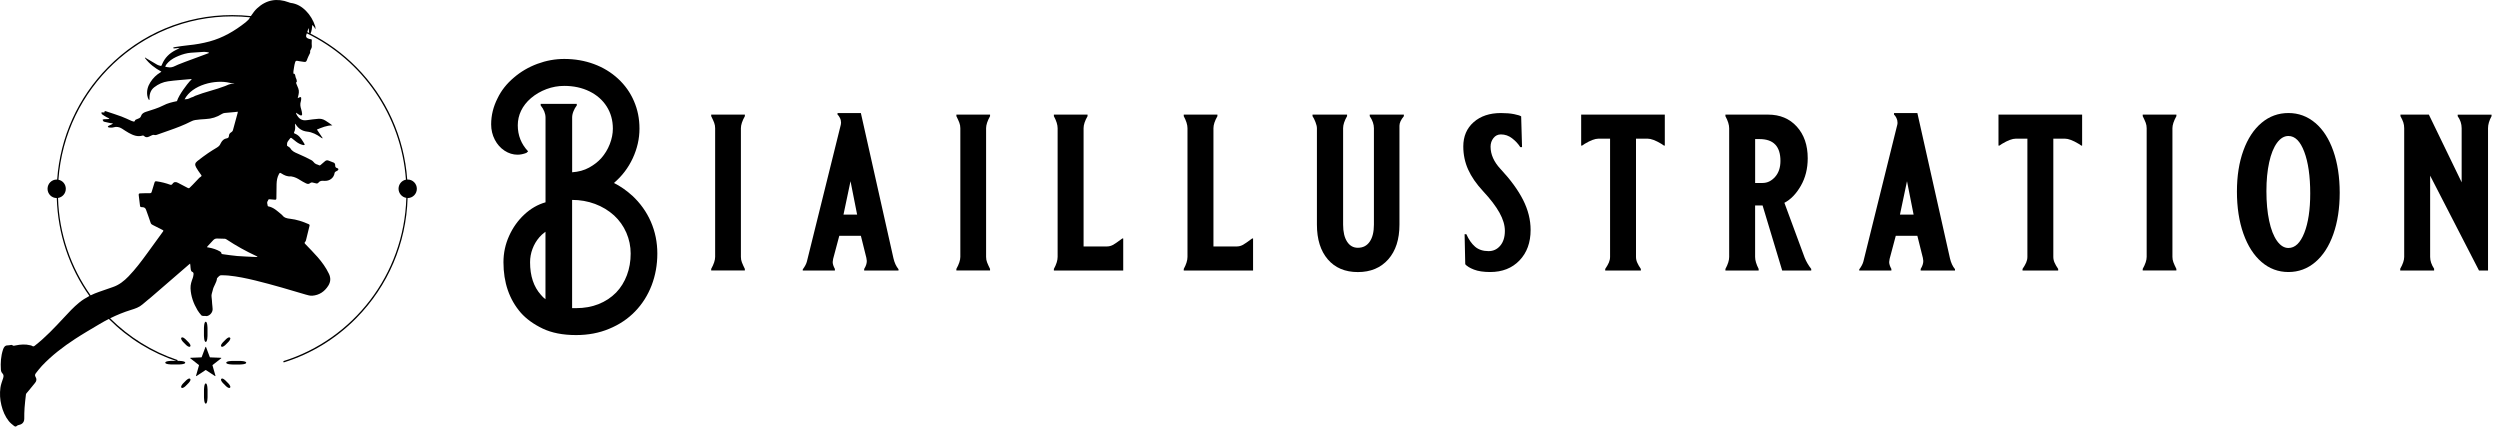 <svg width="180" height="31" viewBox="0 0 180 31" fill="none" xmlns="http://www.w3.org/2000/svg">
<path d="M45.502 14.072C45.089 13.698 44.656 13.399 44.203 13.174C44.783 12.681 45.235 12.089 45.558 11.394C45.88 10.699 46.042 9.989 46.042 9.262C46.042 8.535 45.91 7.897 45.646 7.282C45.383 6.668 45.001 6.131 44.505 5.671C44.008 5.212 43.428 4.858 42.762 4.612C42.097 4.366 41.383 4.244 40.624 4.244C39.968 4.244 39.325 4.361 38.691 4.596C38.057 4.831 37.492 5.163 36.995 5.59C36.477 6.028 36.086 6.525 35.822 7.081C35.517 7.679 35.363 8.305 35.363 8.957C35.363 9.352 35.451 9.719 35.625 10.056C35.799 10.392 36.034 10.657 36.329 10.85C36.624 11.042 36.937 11.138 37.264 11.138C37.465 11.138 37.677 11.095 37.898 11.01L38.025 10.897C37.528 10.373 37.28 9.748 37.28 9.021C37.28 8.293 37.597 7.609 38.231 7.065C38.559 6.787 38.931 6.571 39.348 6.415C39.766 6.26 40.191 6.184 40.624 6.184C41.3 6.184 41.904 6.315 42.438 6.576C42.971 6.838 43.385 7.201 43.682 7.666C43.977 8.132 44.126 8.663 44.126 9.262C44.126 9.625 44.052 9.997 43.905 10.376C43.757 10.756 43.55 11.095 43.286 11.394C43.054 11.651 42.764 11.875 42.416 12.067C42.067 12.259 41.661 12.372 41.195 12.404V8.459C41.195 8.319 41.226 8.17 41.291 8.009C41.355 7.849 41.433 7.711 41.528 7.592V7.479H38.929V7.592C39.161 7.881 39.278 8.174 39.278 8.473V14.566C38.717 14.726 38.207 15.02 37.748 15.449C37.288 15.876 36.924 16.39 36.654 16.989C36.384 17.587 36.249 18.217 36.249 18.881C36.249 20.345 36.667 21.559 37.501 22.521C37.903 22.971 38.429 23.35 39.078 23.66C39.728 23.969 40.528 24.125 41.479 24.125C42.345 24.125 43.137 23.976 43.856 23.675C44.586 23.375 45.209 22.959 45.726 22.424C46.244 21.89 46.639 21.264 46.916 20.548C47.19 19.832 47.328 19.067 47.328 18.256C47.328 17.444 47.173 16.679 46.861 15.963C46.548 15.247 46.096 14.617 45.505 14.071L45.502 14.072ZM39.274 21.545C39.158 21.459 39.047 21.353 38.942 21.224C38.424 20.646 38.165 19.867 38.165 18.883C38.165 18.551 38.223 18.23 38.339 17.921C38.455 17.611 38.618 17.333 38.83 17.087C38.935 16.959 39.084 16.825 39.274 16.685V21.543V21.545ZM45.138 19.813C44.957 20.294 44.7 20.712 44.361 21.064C44.002 21.427 43.58 21.705 43.093 21.898C42.607 22.09 42.069 22.186 41.477 22.186H41.192V14.393C41.772 14.393 42.322 14.49 42.839 14.682C43.357 14.874 43.817 15.152 44.218 15.515C44.598 15.868 44.892 16.282 45.099 16.759C45.304 17.235 45.408 17.733 45.408 18.257C45.408 18.813 45.318 19.332 45.138 19.813Z" fill="black"/>
<path d="M51.206 8.363C51.302 8.555 51.373 8.714 51.42 8.836C51.467 8.96 51.49 9.09 51.49 9.229V18.497C51.49 18.732 51.395 19.021 51.205 19.362V19.475H53.629V19.362C53.533 19.17 53.463 19.011 53.416 18.889C53.368 18.767 53.345 18.635 53.345 18.497V9.229C53.345 8.994 53.441 8.705 53.631 8.363V8.251H51.206V8.363Z" fill="black"/>
<path d="M61.983 8.139H60.302V8.252C60.365 8.306 60.423 8.386 60.476 8.493C60.53 8.6 60.555 8.713 60.555 8.83C60.555 8.894 60.549 8.943 60.539 8.975L58.099 18.819C58.057 18.991 57.957 19.183 57.798 19.397V19.476H60.112V19.364C60.007 19.172 59.954 19.006 59.954 18.867C59.954 18.824 59.965 18.749 59.985 18.643L60.429 16.976H61.983L62.378 18.564C62.398 18.67 62.41 18.746 62.41 18.787C62.41 18.97 62.347 19.162 62.22 19.365V19.478H64.692V19.381C64.523 19.178 64.402 18.916 64.328 18.595L61.983 8.141V8.139ZM60.731 15.452L61.237 13.047L61.713 15.452H60.731Z" fill="black"/>
<path d="M68.86 8.363C68.956 8.555 69.026 8.714 69.073 8.836C69.12 8.96 69.144 9.09 69.144 9.229V18.497C69.144 18.732 69.048 19.021 68.858 19.362V19.475H71.283V19.362C71.187 19.17 71.116 19.011 71.069 18.889C71.022 18.767 70.999 18.635 70.999 18.497V9.229C70.999 8.994 71.094 8.705 71.284 8.363V8.251H68.86V8.363Z" fill="black"/>
<path d="M80.119 17.64C79.987 17.709 79.847 17.744 79.698 17.744H78.018V9.23C78.018 8.984 78.114 8.695 78.304 8.365V8.252H75.879V8.365C76.058 8.697 76.149 8.986 76.149 9.23V18.498C76.149 18.744 76.06 19.034 75.879 19.364V19.476H80.872V17.168H80.809C80.481 17.414 80.252 17.571 80.121 17.641L80.119 17.64Z" fill="black"/>
<path d="M89.469 17.64C89.337 17.709 89.198 17.744 89.049 17.744H87.368V9.23C87.368 8.984 87.464 8.695 87.654 8.365V8.252H85.23V8.365C85.408 8.697 85.499 8.986 85.499 9.23V18.498C85.499 18.744 85.41 19.034 85.23 19.364V19.476H90.221V17.168H90.158C89.83 17.414 89.601 17.571 89.469 17.641V17.64Z" fill="black"/>
<path d="M98.621 8.363C98.822 8.663 98.922 8.951 98.922 9.229V16.171C98.922 16.695 98.822 17.105 98.621 17.398C98.42 17.692 98.135 17.84 97.766 17.84C97.438 17.84 97.179 17.694 96.989 17.398C96.799 17.105 96.704 16.695 96.704 16.171V9.229C96.704 8.982 96.799 8.694 96.989 8.363V8.251H94.501V8.363C94.575 8.47 94.645 8.613 94.714 8.789C94.783 8.965 94.818 9.113 94.818 9.23V16.173C94.818 17.232 95.08 18.065 95.602 18.675C96.125 19.284 96.846 19.589 97.766 19.589C98.685 19.589 99.413 19.284 99.953 18.675C100.493 18.065 100.761 17.232 100.761 16.173V9.054C100.761 8.851 100.866 8.621 101.078 8.365V8.252H98.621V8.365V8.363Z" fill="black"/>
<path d="M108.034 12.164C107.558 11.651 107.321 11.116 107.321 10.56C107.321 10.325 107.39 10.119 107.527 9.943C107.663 9.767 107.844 9.678 108.065 9.678C108.36 9.678 108.63 9.771 108.873 9.959C109.116 10.146 109.311 10.357 109.46 10.592H109.587L109.524 8.379C109.451 8.325 109.281 8.273 109.017 8.219C108.754 8.165 108.437 8.139 108.067 8.139C107.252 8.139 106.598 8.359 106.102 8.797C105.605 9.235 105.357 9.818 105.357 10.545C105.357 11.132 105.473 11.686 105.705 12.204C105.937 12.723 106.297 13.243 106.783 13.767C107.312 14.334 107.704 14.85 107.963 15.315C108.222 15.78 108.351 16.215 108.351 16.622C108.351 17.071 108.239 17.427 108.018 17.689C107.797 17.951 107.516 18.081 107.179 18.081C106.777 18.081 106.452 17.974 106.204 17.76C105.956 17.546 105.748 17.247 105.578 16.862H105.451L105.498 19.026C105.614 19.165 105.823 19.292 106.124 19.41C106.425 19.527 106.813 19.586 107.288 19.586C108.166 19.586 108.87 19.308 109.403 18.752C109.937 18.197 110.204 17.465 110.204 16.555C110.204 15.828 110.023 15.109 109.665 14.399C109.306 13.688 108.762 12.944 108.034 12.162V12.164Z" fill="black"/>
<path d="M113.85 10.481H113.913L114.103 10.353C114.516 10.107 114.842 9.984 115.085 9.984H115.925V18.498C115.925 18.638 115.895 18.773 115.837 18.908C115.779 19.041 115.691 19.194 115.575 19.365V19.478H118.142V19.365C118.025 19.194 117.938 19.041 117.88 18.908C117.821 18.775 117.792 18.638 117.792 18.498V9.984H118.631C118.874 9.984 119.202 10.107 119.613 10.353L119.803 10.481H119.866V8.252H113.844V10.481H113.85Z" fill="black"/>
<path d="M128.477 14.601C128.931 14.366 129.324 13.96 129.657 13.382C129.99 12.804 130.156 12.142 130.156 11.394C130.156 10.454 129.894 9.694 129.371 9.117C128.849 8.541 128.159 8.252 127.303 8.252H124.23V8.365C124.409 8.697 124.5 8.986 124.5 9.23V18.498C124.5 18.744 124.41 19.034 124.23 19.364V19.476H126.623V19.364C126.453 19.032 126.368 18.744 126.368 18.498V14.795H126.907L128.317 19.476H130.409V19.364C130.208 19.107 130.049 18.835 129.933 18.546L128.476 14.601H128.477ZM127.804 12.74C127.545 13.029 127.247 13.174 126.908 13.174H126.37V10.014H126.687C127.691 10.014 128.192 10.538 128.192 11.586C128.192 12.067 128.061 12.451 127.804 12.74Z" fill="black"/>
<path d="M138.049 8.139H136.369V8.252C136.431 8.306 136.489 8.386 136.543 8.493C136.596 8.6 136.621 8.713 136.621 8.83C136.621 8.894 136.617 8.943 136.606 8.975L134.166 18.819C134.123 18.991 134.023 19.183 133.865 19.397V19.476H136.179V19.364C136.074 19.172 136.02 19.006 136.02 18.867C136.02 18.824 136.031 18.749 136.052 18.643L136.496 16.976H138.049L138.446 18.564C138.466 18.67 138.477 18.746 138.477 18.787C138.477 18.97 138.415 19.162 138.288 19.365V19.478H140.76V19.381C140.591 19.178 140.47 18.916 140.396 18.595L138.051 8.141L138.049 8.139ZM136.797 15.452L137.304 13.047L137.779 15.452H136.797Z" fill="black"/>
<path d="M143.897 10.481H143.96L144.15 10.353C144.563 10.107 144.889 9.984 145.132 9.984H145.972V18.498C145.972 18.638 145.942 18.773 145.884 18.908C145.826 19.041 145.738 19.194 145.622 19.365V19.478H148.189V19.365C148.073 19.194 147.985 19.041 147.927 18.908C147.869 18.775 147.839 18.638 147.839 18.498V9.984H148.678C148.921 9.984 149.249 10.107 149.66 10.353L149.85 10.481H149.913V8.252H143.891V10.481H143.897Z" fill="black"/>
<path d="M154.276 8.363C154.372 8.555 154.443 8.714 154.49 8.836C154.537 8.96 154.56 9.09 154.56 9.229V18.497C154.56 18.732 154.465 19.021 154.275 19.362V19.475H156.699V19.362C156.603 19.17 156.533 19.011 156.486 18.889C156.439 18.767 156.415 18.635 156.415 18.497V9.229C156.415 8.994 156.511 8.705 156.701 8.363V8.251H154.276V8.363Z" fill="black"/>
<path d="M166.7 8.852C166.14 8.376 165.495 8.138 164.767 8.138C164.039 8.138 163.394 8.373 162.834 8.843C162.274 9.313 161.837 9.976 161.527 10.83C161.214 11.686 161.059 12.675 161.059 13.798C161.059 14.92 161.214 15.952 161.527 16.828C161.839 17.705 162.274 18.384 162.834 18.865C163.394 19.346 164.039 19.586 164.767 19.586C165.495 19.586 166.14 19.348 166.7 18.873C167.26 18.397 167.693 17.727 167.999 16.86C168.305 15.995 168.459 14.999 168.459 13.877C168.459 12.755 168.305 11.742 167.999 10.87C167.693 9.998 167.26 9.325 166.7 8.849V8.852ZM165.907 16.773C165.622 17.494 165.242 17.855 164.767 17.855C164.461 17.855 164.186 17.684 163.943 17.343C163.7 17.001 163.511 16.52 163.38 15.899C163.248 15.28 163.182 14.569 163.182 13.767C163.182 12.966 163.248 12.296 163.38 11.691C163.511 11.088 163.7 10.619 163.943 10.287C164.186 9.956 164.461 9.791 164.767 9.791C165.242 9.791 165.622 10.17 165.907 10.929C166.193 11.688 166.336 12.688 166.336 13.928C166.336 15.104 166.193 16.052 165.907 16.774V16.773Z" fill="black"/>
<path d="M176.954 8.252V8.365C177.144 8.632 177.239 8.921 177.239 9.23V13.126L174.878 8.252H172.833V8.365C172.929 8.536 172.997 8.686 173.039 8.814C173.081 8.943 173.102 9.081 173.102 9.232V18.5C173.102 18.735 173.006 19.019 172.816 19.349V19.478H175.256V19.349C175.066 19.06 174.97 18.778 174.97 18.5V12.647L178.488 19.478H179.138V9.232C179.138 8.965 179.223 8.676 179.392 8.366V8.254H176.952L176.954 8.252Z" fill="black"/>
<path d="M29.348 14.259C29.348 14.259 29.352 14.259 29.354 14.259C29.718 14.259 30.013 13.961 30.013 13.593C30.013 13.224 29.718 12.926 29.354 12.926C29.343 12.926 29.331 12.928 29.321 12.928C29.101 9.868 27.819 7.021 25.653 4.83C24.673 3.839 23.56 3.03 22.356 2.422C22.452 2.215 22.465 2.006 22.483 1.795C22.512 1.825 22.552 1.863 22.574 1.89C22.623 1.951 22.652 1.974 22.675 2.046C22.683 2.068 22.689 2.087 22.698 2.11C22.708 2.089 22.716 2.044 22.713 2.023C22.707 1.969 22.708 1.935 22.691 1.883C22.556 1.466 22.338 1.094 22.032 0.784C21.728 0.475 21.369 0.262 20.93 0.21C20.883 0.204 20.837 0.184 20.791 0.166C19.943 -0.151 19.175 -0.02 18.506 0.604C18.352 0.747 18.223 0.923 18.104 1.098C18.09 1.119 18.077 1.138 18.065 1.158C17.62 1.111 17.171 1.086 16.718 1.086C13.342 1.086 10.169 2.416 7.783 4.831C5.617 7.022 4.334 9.868 4.115 12.929C4.104 12.928 4.093 12.927 4.081 12.927C3.718 12.927 3.423 13.225 3.423 13.593C3.423 13.961 3.717 14.259 4.081 14.259C4.084 14.259 4.085 14.259 4.088 14.259C4.162 16.823 4.98 19.258 6.437 21.31C6.176 21.445 5.928 21.602 5.696 21.791C5.292 22.119 4.943 22.502 4.59 22.882C3.933 23.588 3.274 24.291 2.512 24.885C2.443 24.939 2.391 24.964 2.314 24.907C2.279 24.881 2.23 24.872 2.186 24.861C1.831 24.772 1.477 24.797 1.122 24.871C1.04 24.888 0.959 24.923 0.883 24.849C0.865 24.831 0.825 24.833 0.796 24.836C0.721 24.844 0.646 24.868 0.572 24.866C0.359 24.86 0.275 24.995 0.217 25.17C0.063 25.638 0.032 26.118 0.063 26.606C0.07 26.714 0.098 26.805 0.177 26.886C0.272 26.983 0.268 27.101 0.226 27.228C0.153 27.454 0.062 27.679 0.03 27.913C-0.027 28.334 -0.003 28.758 0.1 29.174C0.202 29.588 0.363 29.979 0.629 30.314C0.733 30.445 0.868 30.556 1.002 30.659C1.108 30.741 1.145 30.724 1.248 30.64C1.274 30.618 1.312 30.609 1.347 30.602C1.554 30.565 1.748 30.432 1.747 30.146C1.746 29.883 1.75 29.618 1.769 29.355C1.791 29.041 1.831 28.727 1.866 28.414C1.869 28.385 1.878 28.352 1.896 28.33C1.961 28.247 2.033 28.17 2.099 28.088C2.24 27.916 2.377 27.738 2.522 27.57C2.64 27.433 2.653 27.286 2.562 27.14C2.494 27.032 2.52 26.949 2.587 26.865C2.728 26.689 2.862 26.506 3.017 26.343C3.727 25.592 4.543 24.969 5.402 24.407C5.975 24.033 6.567 23.69 7.154 23.341C7.378 23.207 7.605 23.082 7.836 22.965C9.25 24.38 10.938 25.415 12.776 26.023C12.777 25.989 12.779 25.956 12.782 25.922C10.939 25.305 9.285 24.265 7.93 22.918C8.413 22.678 8.912 22.474 9.43 22.314C9.727 22.223 10.019 22.128 10.261 21.915C10.482 21.72 10.717 21.54 10.941 21.347C11.825 20.585 12.707 19.822 13.589 19.058C13.615 19.035 13.644 19.015 13.687 18.98C13.695 19.032 13.702 19.064 13.705 19.095C13.716 19.205 13.718 19.316 13.739 19.424C13.749 19.475 13.783 19.548 13.822 19.562C13.928 19.6 13.945 19.672 13.933 19.763C13.922 19.845 13.911 19.928 13.883 20.004C13.793 20.249 13.706 20.489 13.718 20.76C13.743 21.335 13.933 21.851 14.221 22.336C14.299 22.466 14.397 22.585 14.495 22.701C14.522 22.733 14.583 22.741 14.63 22.749C14.672 22.756 14.717 22.746 14.761 22.747C14.809 22.749 14.859 22.763 14.905 22.755C15.127 22.712 15.316 22.481 15.309 22.252C15.305 22.123 15.285 21.995 15.274 21.867C15.26 21.703 15.258 21.535 15.232 21.372C15.204 21.2 15.287 21.055 15.317 20.897C15.373 20.594 15.602 20.351 15.625 20.034C15.721 19.953 15.781 19.818 15.928 19.819C16.1 19.819 16.273 19.823 16.445 19.839C17.095 19.902 17.733 20.038 18.366 20.19C19.011 20.345 19.65 20.525 20.289 20.704C20.867 20.867 21.44 21.047 22.017 21.211C22.168 21.254 22.328 21.302 22.48 21.291C22.983 21.255 23.364 20.998 23.635 20.573C23.809 20.299 23.826 20.011 23.684 19.715C23.473 19.272 23.189 18.878 22.869 18.512C22.584 18.186 22.278 17.88 21.978 17.567C21.927 17.514 21.91 17.474 21.969 17.416C21.996 17.389 22.018 17.351 22.027 17.313C22.116 16.961 22.201 16.607 22.287 16.253C22.302 16.195 22.276 16.163 22.224 16.139C21.797 15.95 21.357 15.805 20.893 15.752C20.669 15.727 20.467 15.689 20.324 15.496C20.305 15.469 20.275 15.45 20.249 15.429C19.965 15.192 19.696 14.927 19.311 14.857C19.297 14.854 19.275 14.835 19.275 14.823C19.272 14.706 19.18 14.585 19.283 14.47C19.291 14.461 19.295 14.448 19.297 14.436C19.314 14.349 19.366 14.338 19.445 14.35C19.561 14.367 19.679 14.371 19.796 14.38C19.872 14.386 19.9 14.358 19.9 14.274C19.9 13.934 19.903 13.593 19.914 13.253C19.922 13.007 19.959 12.764 20.079 12.543C20.141 12.428 20.159 12.421 20.265 12.491C20.471 12.624 20.686 12.723 20.939 12.698C20.956 12.696 20.974 12.703 20.992 12.706C21.223 12.74 21.422 12.846 21.616 12.97C21.744 13.052 21.878 13.125 22.014 13.192C22.111 13.24 22.223 13.275 22.315 13.195C22.392 13.129 22.464 13.128 22.549 13.153C22.607 13.17 22.668 13.177 22.726 13.196C22.803 13.222 22.878 13.215 22.926 13.152C23.032 13.012 23.173 13.006 23.325 13.021C23.355 13.024 23.385 13.021 23.416 13.021C23.704 13.026 24.04 12.839 24.094 12.44C24.099 12.408 24.137 12.375 24.168 12.354C24.216 12.321 24.28 12.305 24.324 12.266C24.39 12.206 24.371 12.128 24.288 12.109C24.178 12.084 24.129 12.021 24.133 11.909C24.134 11.873 24.131 11.833 24.116 11.801C24.101 11.767 24.075 11.728 24.044 11.715C23.917 11.66 23.785 11.615 23.656 11.563C23.561 11.525 23.478 11.541 23.402 11.605C23.295 11.696 23.188 11.786 23.082 11.879C23.04 11.915 23.006 11.92 22.953 11.889C22.894 11.855 22.823 11.843 22.759 11.816C22.723 11.8 22.687 11.778 22.657 11.751C22.582 11.681 22.522 11.585 22.435 11.54C22.109 11.371 21.78 11.205 21.442 11.064C21.231 10.975 21.032 10.891 20.908 10.68C20.87 10.615 20.784 10.578 20.72 10.528C20.701 10.514 20.666 10.5 20.666 10.487C20.669 10.404 20.66 10.312 20.693 10.24C20.736 10.144 20.818 10.067 20.876 9.978C20.919 9.912 20.958 9.91 21.015 9.957C21.119 10.042 21.224 10.125 21.33 10.207C21.479 10.322 21.645 10.403 21.828 10.444C21.863 10.451 21.902 10.44 21.939 10.438C21.928 10.402 21.921 10.362 21.903 10.329C21.878 10.28 21.844 10.236 21.815 10.189C21.665 9.944 21.497 9.716 21.214 9.613C21.157 9.592 21.161 9.552 21.182 9.509C21.265 9.339 21.266 9.161 21.239 8.979C21.236 8.961 21.241 8.941 21.245 8.902C21.275 8.939 21.293 8.96 21.308 8.981C21.501 9.268 21.763 9.436 22.11 9.475C22.484 9.516 22.81 9.684 23.111 9.904C23.141 9.925 23.174 9.943 23.204 9.963C23.213 9.955 23.221 9.946 23.229 9.938C23.093 9.736 22.956 9.534 22.817 9.328C23.177 9.183 23.528 9.026 23.93 9.028C23.761 8.896 23.589 8.784 23.416 8.674C23.258 8.576 23.085 8.537 22.902 8.556C22.646 8.583 22.389 8.602 22.136 8.646C21.747 8.715 21.517 8.57 21.327 8.196C21.317 8.177 21.319 8.153 21.313 8.114C21.347 8.137 21.367 8.151 21.387 8.163C21.461 8.209 21.533 8.263 21.612 8.298C21.71 8.341 21.763 8.303 21.752 8.196C21.741 8.085 21.721 7.971 21.686 7.865C21.622 7.673 21.596 7.486 21.662 7.289C21.683 7.224 21.685 7.15 21.686 7.08C21.688 6.996 21.66 6.976 21.579 7.001C21.534 7.016 21.491 7.04 21.435 7.066C21.444 7.028 21.451 6.999 21.458 6.972C21.51 6.771 21.556 6.57 21.477 6.367C21.431 6.247 21.375 6.131 21.33 6.01C21.319 5.979 21.321 5.924 21.341 5.904C21.353 5.893 21.366 5.881 21.378 5.87C21.364 5.82 21.354 5.77 21.348 5.719C21.298 5.624 21.268 5.52 21.253 5.413C21.242 5.387 21.232 5.36 21.219 5.334C21.22 5.337 21.221 5.338 21.222 5.34C21.218 5.332 21.214 5.323 21.209 5.315C21.197 5.314 21.152 5.321 21.14 5.32C21.092 5.174 21.157 5.021 21.173 4.831C21.182 4.737 21.226 4.552 21.256 4.465C21.296 4.348 21.362 4.367 21.543 4.405C21.656 4.428 21.771 4.441 21.885 4.455C22.007 4.471 22.04 4.452 22.093 4.34C22.111 4.301 22.12 4.258 22.137 4.219C22.18 4.122 22.217 4.022 22.269 3.929C22.311 3.856 22.348 3.79 22.329 3.699C22.321 3.664 22.346 3.616 22.368 3.582C22.422 3.494 22.461 3.407 22.45 3.298C22.439 3.192 22.441 3.084 22.446 2.977C22.454 2.825 22.455 2.821 22.316 2.813C22.289 2.811 22.262 2.803 22.237 2.793C22.113 2.749 21.968 2.689 22.079 2.435C22.084 2.425 22.087 2.412 22.092 2.401C26.064 4.315 28.892 8.281 29.227 12.936C28.924 12.995 28.695 13.265 28.695 13.589C28.695 13.914 28.938 14.199 29.255 14.247C29.094 19.784 25.412 24.44 20.4 26.001C20.408 26.033 20.416 26.064 20.422 26.096C22.376 25.493 24.166 24.412 25.652 22.909C27.948 20.585 29.252 17.525 29.347 14.254L29.348 14.259ZM18.533 18.498C18.505 18.5 18.476 18.506 18.448 18.504C17.991 18.482 17.534 18.47 17.078 18.433C16.726 18.405 16.375 18.345 16.025 18.3C15.976 18.294 15.946 18.288 15.939 18.221C15.935 18.179 15.884 18.129 15.841 18.105C15.593 17.965 15.326 17.878 15.047 17.826C15.001 17.818 14.956 17.809 14.899 17.799C14.919 17.768 14.929 17.749 14.942 17.734C15.077 17.589 15.214 17.445 15.347 17.298C15.421 17.216 15.511 17.173 15.62 17.174C15.81 17.177 16 17.18 16.19 17.19C16.232 17.192 16.277 17.216 16.313 17.24C17.001 17.695 17.72 18.095 18.468 18.441C18.491 18.452 18.513 18.466 18.535 18.479C18.534 18.485 18.533 18.491 18.532 18.497L18.533 18.498ZM17.9 1.407C17.823 1.475 17.758 1.549 17.678 1.612C16.886 2.237 16.037 2.729 15.081 2.986C14.588 3.119 14.088 3.206 13.581 3.255C13.252 3.287 12.927 3.341 12.6 3.389C12.555 3.395 12.512 3.417 12.469 3.431C12.47 3.443 12.47 3.456 12.472 3.468C12.5 3.475 12.528 3.488 12.556 3.487C12.625 3.484 12.695 3.473 12.764 3.466C12.824 3.46 12.885 3.455 12.945 3.449C12.837 3.521 12.724 3.568 12.616 3.624C12.197 3.841 11.865 4.158 11.668 4.633C11.614 4.763 11.615 4.765 11.487 4.724C11.431 4.706 11.373 4.692 11.322 4.662C11.068 4.517 10.817 4.367 10.565 4.217C10.525 4.194 10.487 4.167 10.448 4.141C10.443 4.152 10.438 4.162 10.432 4.172C10.754 4.605 11.163 4.91 11.621 5.159C11.592 5.181 11.579 5.194 11.563 5.204C11.267 5.38 11.019 5.616 10.826 5.923C10.646 6.209 10.549 6.523 10.605 6.884C10.624 6.999 10.662 7.106 10.727 7.205C10.739 7.195 10.751 7.186 10.764 7.176C10.764 7.156 10.765 7.135 10.764 7.115C10.752 6.771 10.848 6.484 11.104 6.284C11.402 6.051 11.739 5.905 12.097 5.855C12.649 5.778 13.207 5.744 13.763 5.692C13.773 5.691 13.783 5.697 13.808 5.703C13.751 5.761 13.704 5.806 13.66 5.854C13.497 6.031 12.879 6.822 12.741 7.282C12.401 7.353 12.065 7.427 11.752 7.594C11.563 7.695 11.358 7.768 11.156 7.841C10.936 7.92 10.71 7.98 10.49 8.057C10.344 8.108 10.206 8.19 10.157 8.346C10.123 8.458 10.054 8.503 9.96 8.538C9.9 8.56 9.841 8.583 9.784 8.611C9.759 8.624 9.727 8.648 9.722 8.672C9.704 8.76 9.649 8.76 9.585 8.743C9.541 8.732 9.498 8.717 9.456 8.699C9.22 8.596 8.988 8.479 8.747 8.39C8.386 8.256 8.018 8.142 7.653 8.019C7.539 7.981 7.539 7.981 7.505 8.105C7.474 8.099 7.443 8.088 7.411 8.088C7.372 8.087 7.334 8.095 7.296 8.099C7.31 8.142 7.313 8.201 7.342 8.224C7.441 8.298 7.548 8.363 7.656 8.426C7.727 8.467 7.804 8.499 7.879 8.535C7.846 8.563 7.816 8.572 7.785 8.573C7.685 8.579 7.584 8.578 7.485 8.586C7.45 8.589 7.416 8.61 7.382 8.623C7.404 8.661 7.421 8.702 7.448 8.735C7.462 8.753 7.489 8.763 7.512 8.768C7.659 8.802 7.806 8.835 7.953 8.865C8.006 8.875 8.06 8.875 8.114 8.881L8.115 8.909C8.09 8.925 8.066 8.943 8.039 8.956C7.966 8.992 7.89 9.022 7.817 9.06C7.794 9.072 7.779 9.102 7.76 9.123C7.785 9.143 7.808 9.178 7.833 9.179C7.941 9.184 8.056 9.202 8.155 9.172C8.382 9.102 8.585 9.136 8.78 9.26C8.944 9.365 9.105 9.476 9.275 9.57C9.586 9.74 9.907 9.874 10.273 9.758C10.298 9.75 10.343 9.764 10.362 9.784C10.472 9.899 10.595 9.9 10.729 9.838C10.784 9.813 10.839 9.787 10.893 9.759C10.967 9.72 11.037 9.693 11.126 9.721C11.173 9.736 11.236 9.725 11.285 9.708C11.584 9.606 11.88 9.497 12.177 9.393C12.716 9.206 13.248 9.004 13.758 8.743C13.851 8.695 13.955 8.654 14.057 8.641C14.307 8.607 14.558 8.583 14.809 8.572C15.231 8.553 15.618 8.434 15.975 8.205C16.035 8.165 16.112 8.141 16.184 8.133C16.431 8.105 16.678 8.088 16.926 8.066C16.988 8.06 17.05 8.052 17.125 8.043C17.117 8.085 17.114 8.117 17.106 8.148C16.994 8.562 16.884 8.976 16.767 9.388C16.752 9.439 16.702 9.492 16.655 9.519C16.55 9.578 16.488 9.661 16.483 9.781C16.479 9.887 16.43 9.946 16.327 9.96C16.125 9.989 15.999 10.118 15.905 10.29C15.895 10.309 15.884 10.326 15.876 10.347C15.826 10.473 15.731 10.555 15.62 10.623C15.408 10.754 15.192 10.879 14.987 11.022C14.72 11.207 14.456 11.398 14.203 11.602C14.032 11.74 14.016 11.862 14.124 12.056C14.216 12.22 14.324 12.377 14.437 12.529C14.54 12.669 14.546 12.664 14.402 12.763C14.383 12.777 14.361 12.79 14.345 12.808C14.185 12.975 14.027 13.144 13.867 13.31C13.796 13.384 13.722 13.455 13.648 13.526C13.604 13.569 13.563 13.556 13.51 13.527C13.279 13.401 13.044 13.282 12.81 13.16C12.658 13.081 12.523 13.082 12.417 13.241C12.404 13.261 12.386 13.283 12.366 13.291C12.338 13.303 12.301 13.316 12.275 13.307C11.953 13.19 11.623 13.103 11.283 13.056C11.189 13.042 11.149 13.061 11.124 13.148C11.059 13.364 10.986 13.579 10.926 13.797C10.904 13.877 10.878 13.911 10.787 13.91C10.563 13.905 10.338 13.914 10.114 13.922C10.001 13.925 9.978 13.947 9.989 14.061C10.012 14.289 10.044 14.517 10.072 14.745C10.092 14.907 10.092 14.914 10.251 14.917C10.383 14.92 10.47 14.975 10.514 15.099C10.626 15.413 10.743 15.725 10.846 16.042C10.873 16.124 10.918 16.159 10.986 16.192C11.22 16.307 11.454 16.423 11.684 16.546C11.788 16.601 11.782 16.607 11.714 16.701C11.345 17.208 10.977 17.715 10.61 18.222C10.187 18.803 9.758 19.377 9.258 19.895C8.93 20.235 8.57 20.521 8.116 20.672C7.785 20.782 7.458 20.9 7.129 21.015C6.921 21.087 6.72 21.17 6.526 21.265C5.113 19.277 4.254 16.863 4.178 14.252C4.494 14.204 4.738 13.928 4.738 13.594C4.738 13.261 4.509 13 4.206 12.941C4.679 6.375 10.109 1.18 16.717 1.18C17.153 1.18 17.585 1.203 18.01 1.247C17.977 1.299 17.943 1.353 17.899 1.408L17.9 1.407ZM16.537 5.963L16.597 5.978C16.616 5.983 16.867 6.025 16.886 6.031C16.875 6.047 16.632 6.028 16.621 6.043C16.57 6.058 16.518 6.073 16.467 6.087C16.382 6.124 16.297 6.16 16.211 6.194C15.505 6.47 14.757 6.62 14.053 6.899C13.962 6.956 13.863 6.999 13.759 7.025C13.723 7.041 13.688 7.057 13.653 7.074C13.544 7.128 13.431 7.151 13.319 7.149C13.308 7.151 13.298 7.153 13.288 7.156C13.836 6.095 15.513 5.711 16.536 5.963H16.537ZM14.286 4.1C13.967 4.218 13.648 4.334 13.329 4.454C13.158 4.518 12.988 4.583 12.819 4.653C12.707 4.699 12.6 4.761 12.486 4.803C12.406 4.832 12.318 4.854 12.233 4.853C12.126 4.852 12.019 4.825 11.896 4.806C11.947 4.656 12.036 4.562 12.126 4.474C12.341 4.264 12.596 4.131 12.862 4.023C13.145 3.908 13.436 3.822 13.74 3.797C14.06 3.771 14.381 3.747 14.701 3.733C14.81 3.729 14.921 3.76 15.031 3.775C15.032 3.791 15.033 3.807 15.034 3.822C14.785 3.915 14.535 4.008 14.286 4.1L14.286 4.1ZM22.177 2.125C22.186 2.097 22.19 2.066 22.2 2.019C22.253 2.136 22.236 2.256 22.259 2.375C22.215 2.353 22.171 2.331 22.125 2.309C22.144 2.248 22.16 2.186 22.177 2.125V2.125Z" fill="black"/>
<path d="M13.063 24.313C12.972 24.406 13.182 24.618 13.182 24.618L13.392 24.83C13.392 24.83 13.601 25.042 13.692 24.95C13.784 24.858 13.574 24.645 13.574 24.645L13.364 24.433C13.364 24.433 13.155 24.221 13.063 24.313Z" fill="black"/>
<path d="M15.935 27.277C15.843 27.369 16.053 27.581 16.053 27.581L16.263 27.793C16.263 27.793 16.472 28.005 16.563 27.913C16.654 27.821 16.445 27.609 16.445 27.609L16.235 27.397C16.235 27.397 16.026 27.185 15.935 27.277Z" fill="black"/>
<path d="M16.563 24.313C16.472 24.221 16.263 24.433 16.263 24.433L16.053 24.645C16.053 24.645 15.843 24.858 15.935 24.95C16.026 25.042 16.235 24.83 16.235 24.83L16.445 24.618C16.445 24.618 16.654 24.406 16.563 24.313Z" fill="black"/>
<path d="M13.692 27.277C13.601 27.185 13.392 27.397 13.392 27.397L13.182 27.609C13.182 27.609 12.972 27.821 13.063 27.913C13.155 28.005 13.364 27.793 13.364 27.793L13.574 27.581C13.574 27.581 13.784 27.369 13.692 27.277Z" fill="black"/>
<path d="M11.898 26.112C11.898 26.242 12.378 26.242 12.378 26.242H12.858C12.858 26.242 13.338 26.242 13.338 26.112C13.338 25.981 12.858 25.981 12.858 25.981H12.378C12.378 25.981 11.898 25.981 11.898 26.112Z" fill="black"/>
<path d="M14.812 23.163C14.941 23.163 14.941 23.648 14.941 23.648V24.135C14.941 24.135 14.941 24.621 14.812 24.621C14.684 24.621 14.684 24.135 14.684 24.135V23.648C14.684 23.648 14.684 23.163 14.812 23.163Z" fill="black"/>
<path d="M17.729 26.115C17.729 25.985 17.249 25.985 17.249 25.985H16.768C16.768 25.985 16.288 25.985 16.288 26.115C16.288 26.245 16.768 26.245 16.768 26.245H17.249C17.249 26.245 17.729 26.245 17.729 26.115Z" fill="black"/>
<path d="M14.816 29.064C14.687 29.064 14.687 28.578 14.687 28.578V28.091C14.687 28.091 14.687 27.605 14.816 27.605C14.944 27.605 14.944 28.091 14.944 28.091V28.578C14.944 28.578 14.944 29.064 14.816 29.064Z" fill="black"/>
<path d="M14.802 26.643L14.145 27.077C14.129 27.087 14.108 27.073 14.114 27.054L14.328 26.303C14.33 26.295 14.328 26.286 14.32 26.281L13.7 25.797C13.685 25.785 13.693 25.762 13.712 25.761L14.501 25.73C14.51 25.73 14.517 25.724 14.52 25.716L14.794 24.984C14.801 24.966 14.826 24.966 14.833 24.984L15.107 25.716C15.11 25.724 15.117 25.73 15.126 25.73L15.915 25.761C15.934 25.761 15.942 25.785 15.927 25.797L15.306 26.281C15.3 26.286 15.297 26.295 15.299 26.303L15.513 27.054C15.518 27.073 15.498 27.088 15.482 27.077L14.825 26.643C14.818 26.639 14.809 26.639 14.802 26.643Z" fill="black"/>
</svg>
